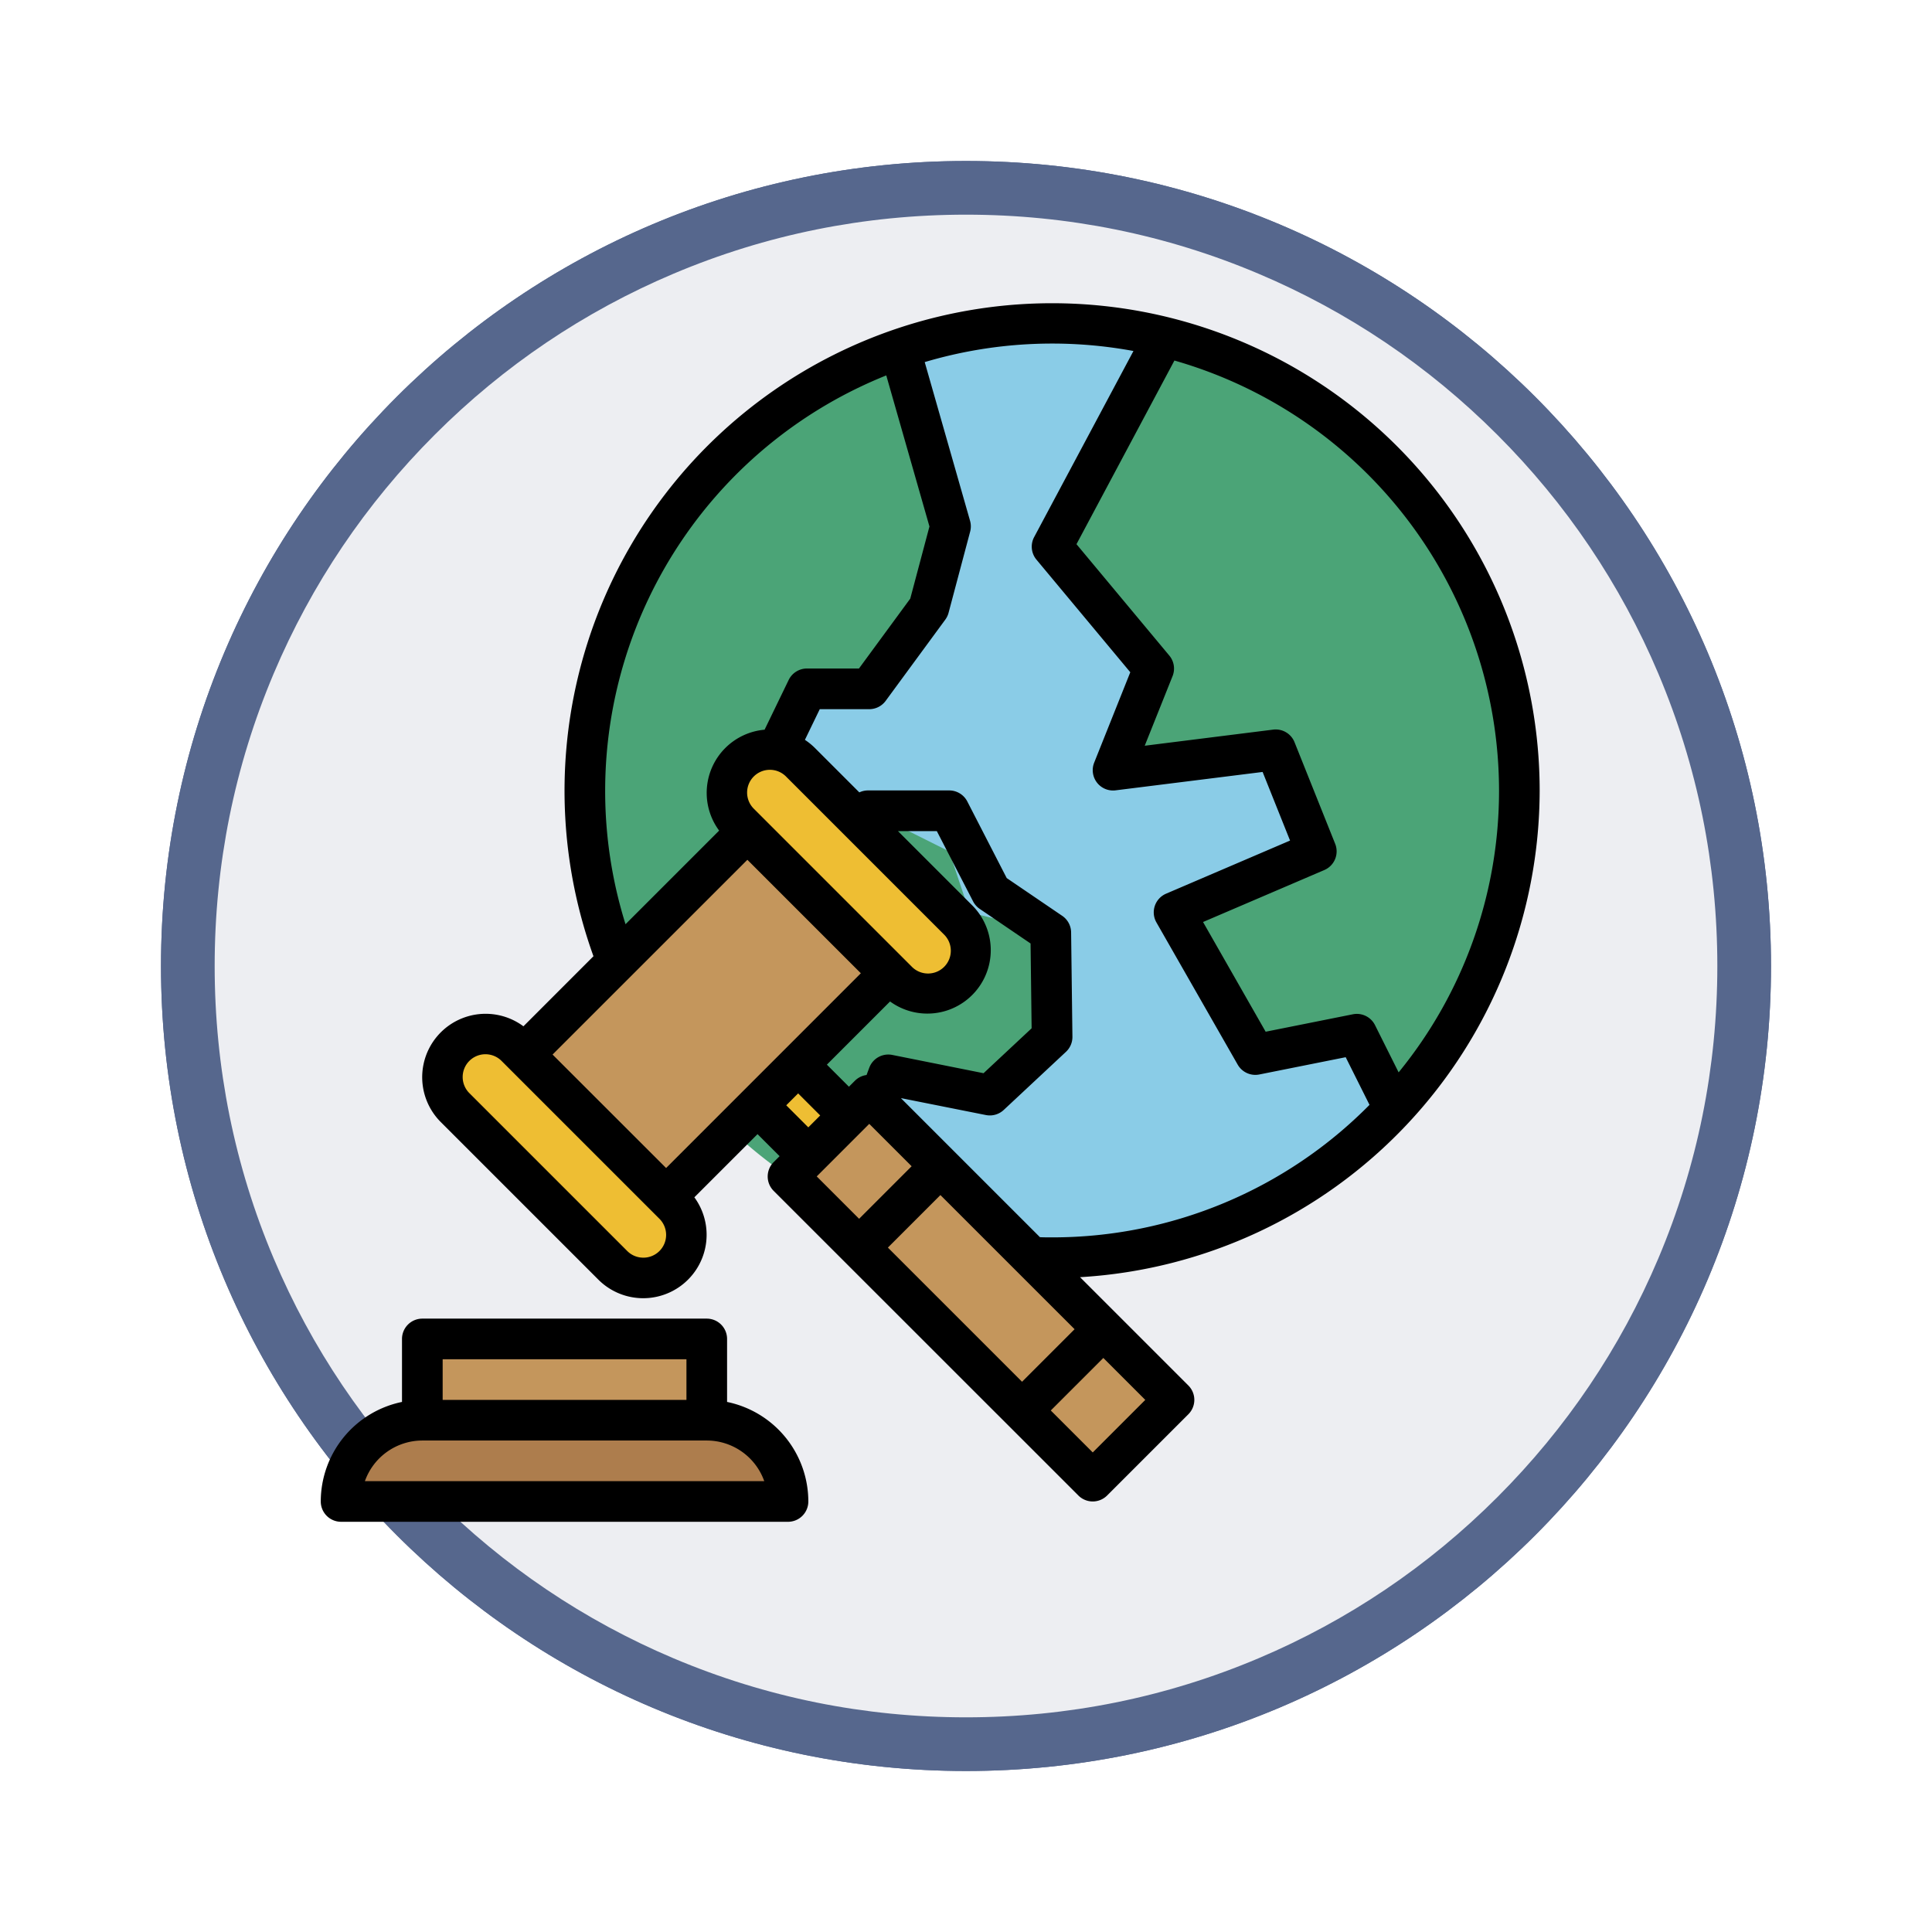 <svg xmlns="http://www.w3.org/2000/svg" xmlns:xlink="http://www.w3.org/1999/xlink" width="108" height="108" viewBox="0 0 108 108">
  <defs>
    <filter id="Path_978624" x="0" y="0" width="108" height="108" filterUnits="userSpaceOnUse">
      <feOffset dy="3" input="SourceAlpha"/>
      <feGaussianBlur stdDeviation="3" result="blur"/>
      <feFlood flood-opacity="0.161"/>
      <feComposite operator="in" in2="blur"/>
      <feComposite in="SourceGraphic"/>
    </filter>
    <filter id="Path_1076716" x="0" y="0" width="108" height="108" filterUnits="userSpaceOnUse">
      <feOffset dy="3" input="SourceAlpha"/>
      <feGaussianBlur stdDeviation="3" result="blur-2"/>
      <feFlood flood-opacity="0.161"/>
      <feComposite operator="in" in2="blur-2"/>
      <feComposite in="SourceGraphic"/>
    </filter>
  </defs>
  <g id="Group_1209807" data-name="Group 1209807" transform="translate(-617 -3492)">
    <g id="Group_1209415" data-name="Group 1209415" transform="translate(0 7)">
      <g id="Group_1208078" data-name="Group 1208078" transform="translate(1 2999)">
        <g id="Group_1181203" data-name="Group 1181203" transform="translate(625 492)">
          <g id="Group_1172348" data-name="Group 1172348" transform="translate(0)">
            <g id="Group_1171897" data-name="Group 1171897">
              <g id="Group_1171052" data-name="Group 1171052">
                <g id="Group_1164581" data-name="Group 1164581">
                  <g id="Group_1144123" data-name="Group 1144123">
                    <g transform="matrix(1, 0, 0, 1, -9, -6)" filter="url(#Path_978624)">
                      <g id="Path_978624-2" data-name="Path 978624" transform="translate(9 6)" fill="#edeef2">
                        <path d="M 45 88.5 C 39.127 88.5 33.43 87.35 28.068 85.082 C 22.889 82.891 18.236 79.755 14.241 75.759 C 10.245 71.764 7.109 67.111 4.918 61.932 C 2.65 56.57 1.5 50.873 1.5 45 C 1.5 39.127 2.65 33.43 4.918 28.068 C 7.109 22.889 10.245 18.236 14.241 14.241 C 18.236 10.245 22.889 7.109 28.068 4.918 C 33.43 2.65 39.127 1.5 45 1.5 C 50.873 1.5 56.57 2.65 61.932 4.918 C 67.111 7.109 71.764 10.245 75.759 14.241 C 79.755 18.236 82.891 22.889 85.082 28.068 C 87.35 33.43 88.5 39.127 88.5 45 C 88.5 50.873 87.35 56.57 85.082 61.932 C 82.891 67.111 79.755 71.764 75.759 75.759 C 71.764 79.755 67.111 82.891 61.932 85.082 C 56.57 87.35 50.873 88.5 45 88.5 Z" stroke="none"/>
                        <path d="M 45 3 C 39.329 3 33.829 4.11 28.653 6.299 C 23.652 8.415 19.16 11.443 15.302 15.302 C 11.443 19.16 8.415 23.652 6.299 28.653 C 4.11 33.829 3 39.329 3 45 C 3 50.671 4.11 56.171 6.299 61.347 C 8.415 66.348 11.443 70.84 15.302 74.698 C 19.16 78.557 23.652 81.585 28.653 83.701 C 33.829 85.89 39.329 87 45 87 C 50.671 87 56.171 85.89 61.347 83.701 C 66.348 81.585 70.84 78.557 74.698 74.698 C 78.557 70.84 81.585 66.348 83.701 61.347 C 85.89 56.171 87 50.671 87 45 C 87 39.329 85.89 33.829 83.701 28.653 C 81.585 23.652 78.557 19.16 74.698 15.302 C 70.84 11.443 66.348 8.415 61.347 6.299 C 56.171 4.11 50.671 3 45 3 M 45 0 C 69.853 0 90 20.147 90 45 C 90 69.853 69.853 90 45 90 C 20.147 90 0 69.853 0 45 C 0 20.147 20.147 0 45 0 Z" stroke="none" fill="#56678d"/>
                      </g>
                    </g>
                    <g transform="matrix(1, 0, 0, 1, -9, -6)" filter="url(#Path_1076716)">
                      <g id="Path_1076716-2" data-name="Path 1076716" transform="translate(9 6)" fill="#edeef2">
                        <path d="M 45 88.5 C 39.127 88.5 33.43 87.35 28.068 85.082 C 22.889 82.891 18.236 79.755 14.241 75.759 C 10.245 71.764 7.109 67.111 4.918 61.932 C 2.65 56.57 1.5 50.873 1.5 45 C 1.5 39.127 2.65 33.43 4.918 28.068 C 7.109 22.889 10.245 18.236 14.241 14.241 C 18.236 10.245 22.889 7.109 28.068 4.918 C 33.43 2.65 39.127 1.5 45 1.5 C 50.873 1.5 56.57 2.65 61.932 4.918 C 67.111 7.109 71.764 10.245 75.759 14.241 C 79.755 18.236 82.891 22.889 85.082 28.068 C 87.35 33.43 88.5 39.127 88.5 45 C 88.5 50.873 87.35 56.57 85.082 61.932 C 82.891 67.111 79.755 71.764 75.759 75.759 C 71.764 79.755 67.111 82.891 61.932 85.082 C 56.57 87.35 50.873 88.5 45 88.5 Z" stroke="none"/>
                        <path d="M 45 3 C 39.329 3 33.829 4.11 28.653 6.299 C 23.652 8.415 19.16 11.443 15.302 15.302 C 11.443 19.16 8.415 23.652 6.299 28.653 C 4.11 33.829 3 39.329 3 45 C 3 50.671 4.11 56.171 6.299 61.347 C 8.415 66.348 11.443 70.84 15.302 74.698 C 19.16 78.557 23.652 81.585 28.653 83.701 C 33.829 85.89 39.329 87 45 87 C 50.671 87 56.171 85.89 61.347 83.701 C 66.348 81.585 70.84 78.557 74.698 74.698 C 78.557 70.84 81.585 66.348 83.701 61.347 C 85.89 56.171 87 50.671 87 45 C 87 39.329 85.89 33.829 83.701 28.653 C 81.585 23.652 78.557 19.16 74.698 15.302 C 70.84 11.443 66.348 8.415 61.347 6.299 C 56.171 4.11 50.671 3 45 3 M 45 0 C 69.853 0 90 20.147 90 45 C 90 69.853 69.853 90 45 90 C 20.147 90 0 69.853 0 45 C 0 20.147 20.147 0 45 0 Z" stroke="none" fill="#56678d"/>
                      </g>
                    </g>
                  </g>
                </g>
              </g>
            </g>
          </g>
        </g>
      </g>
      <g id="ley_1_" data-name="ley (1)" transform="translate(618.931 3485.931)">
        <path id="Path_1078559" data-name="Path 1078559" d="M172.578,50.109a26.091,26.091,0,1,1-19.859-25.364A26.091,26.091,0,0,1,172.578,50.109Z" transform="translate(-89.576 -6.854)" fill="#8acce7"/>
        <path id="Path_1078560" data-name="Path 1078560" d="M146.118,72.492l-3.479,3.251-5.678-1.136-2.707,7.376A26.129,26.129,0,0,1,137.6,34.01l2.839,9.935-1.208,4.543-4.543,4.543h-2.271l-2.2,4.543,4.47,3.407,1.136-1.136,4.543,2.271,1.136,3.407,4.543,1.136Z" transform="translate(-89.236 -15.453)" fill="#4ba477"/>
        <path id="Path_1078561" data-name="Path 1078561" d="M330.119,54.684a26.035,26.035,0,0,1-7,17.8l-2.084-4.169-5.678,1.136L310.814,61.5l7.949-3.407-2.271-5.678-9.085,1.136,2.271-5.678L304,41.057l6.26-11.737A26.131,26.131,0,0,1,330.119,54.684Z" transform="translate(-247.117 -11.429)" fill="#4ba477"/>
        <rect id="Rectangle_418078" data-name="Rectangle 418078" width="3.212" height="4.818" transform="translate(39.848 60.29) rotate(-45)" fill="#eebe33"/>
        <path id="Path_1078562" data-name="Path 1078562" d="M28.543,456h15.9a4.543,4.543,0,0,1,4.543,4.543H24A4.543,4.543,0,0,1,28.543,456Z" transform="translate(-6.864 -377.54)" fill="#ad7d4d"/>
        <rect id="Rectangle_418079" data-name="Rectangle 418079" width="16" height="4" transform="translate(22 74)" fill="#c4965c"/>
        <path id="Path_1078563" data-name="Path 1078563" d="M64.706,308.113l8.809,8.809a2.409,2.409,0,0,0,1.7.706h0a2.409,2.409,0,0,0,2.409-2.409h0a2.409,2.409,0,0,0-.706-1.7l-8.809-8.809a2.409,2.409,0,0,0-1.7-.706h0A2.409,2.409,0,0,0,64,306.409h0A2.409,2.409,0,0,0,64.706,308.113Z" transform="translate(-41.186 -247.118)" fill="#eebe33"/>
        <path id="Path_1078564" data-name="Path 1078564" d="M176.706,196.112l8.809,8.809a2.409,2.409,0,0,0,1.7.706h0a2.409,2.409,0,0,0,2.409-2.409h0a2.409,2.409,0,0,0-.706-1.7l-8.809-8.809a2.409,2.409,0,0,0-1.7-.706h0A2.409,2.409,0,0,0,176,194.409h0a2.409,2.409,0,0,0,.706,1.7Z" transform="translate(-137.287 -151.016)" fill="#eebe33"/>
        <rect id="Rectangle_418080" data-name="Rectangle 418080" width="17.666" height="11.242" transform="translate(27.356 58.018) rotate(-45)" fill="#c4965c"/>
        <rect id="Rectangle_418081" data-name="Rectangle 418081" width="6.424" height="24.09" transform="translate(42.12 64.832) rotate(-45)" fill="#c4965c"/>
        <path id="Path_1078565" data-name="Path 1078565" d="M38.713,420.657v-3.521A1.136,1.136,0,0,0,37.577,416h-15.9a1.136,1.136,0,0,0-1.136,1.136v3.521A5.688,5.688,0,0,0,16,426.221a1.136,1.136,0,0,0,1.136,1.136H42.119a1.136,1.136,0,0,0,1.136-1.136,5.688,5.688,0,0,0-4.543-5.564Zm-2.271-2.386v2.271H22.814v-2.271Zm-17.975,6.814a3.413,3.413,0,0,1,3.212-2.271h15.9a3.413,3.413,0,0,1,3.212,2.271Z" transform="translate(0 -343.219)"/>
        <path id="Path_1078566" data-name="Path 1078566" d="M118.459,43.255a27.255,27.255,0,1,0-52.893,9.268L61.651,56.44A3.545,3.545,0,0,0,57.038,61.8l8.809,8.809A3.545,3.545,0,0,0,71.206,66l3.532-3.532L75.971,63.7l-.333.333a1.136,1.136,0,0,0,0,1.606L92.673,82.669a1.136,1.136,0,0,0,1.606,0l4.543-4.543a1.136,1.136,0,0,0,0-1.606l-6.056-6.056A27.289,27.289,0,0,0,118.459,43.255Zm-2.271,0a24.866,24.866,0,0,1-5.613,15.76l-1.32-2.641a1.136,1.136,0,0,0-1.238-.606l-4.875.975-3.5-6.133,6.779-2.905a1.136,1.136,0,0,0,.607-1.466l-2.271-5.678a1.134,1.134,0,0,0-1.2-.705l-7.175.9,1.556-3.891a1.135,1.135,0,0,0-.182-1.149l-5.189-6.227,5.475-10.266A25.029,25.029,0,0,1,116.188,43.255Zm-49.968,0a25.024,25.024,0,0,1,15.714-23.2L84.348,28.5l-1.073,4.033-2.867,3.906H77.5a1.136,1.136,0,0,0-1.022.641l-1.346,2.78A3.545,3.545,0,0,0,72.591,45.5l-5.233,5.233a24.922,24.922,0,0,1-1.138-7.477Zm14.76,15.508-.148.4a1.129,1.129,0,0,0-.652.321l-.333.333-1.233-1.233,3.532-3.532A3.545,3.545,0,0,0,86.759,49.7l-4.17-4.17h2.172l2.027,3.928a1.136,1.136,0,0,0,.37.418L90,51.81l.059,4.742-2.687,2.51L82.269,58.04A1.135,1.135,0,0,0,80.981,58.763Zm-17.7-.744L74.17,47.132l6.343,6.343L69.627,64.362ZM85.153,51.3a1.273,1.273,0,1,1-1.8,1.8l-8.809-8.809a1.273,1.273,0,1,1,1.8-1.8Zm-16.8,18.073a1.265,1.265,0,0,1-.9-.373l-8.809-8.809a1.273,1.273,0,1,1,1.8-1.8L69.254,67.2a1.273,1.273,0,0,1-.9,2.174Zm7.99-8.517.665-.665,1.233,1.233-.665.665Zm4.64,1.038,2.369,2.369L80.416,67.2l-2.369-2.369ZM92.461,73.373l-2.936,2.937-7.5-7.5,2.936-2.936Zm1.015,6.888-2.345-2.345,2.937-2.937,2.345,2.345ZM91.2,68.239c-.225,0-.45,0-.675-.01l-7.757-7.757.005-.014L87.5,61.4a1.136,1.136,0,0,0,1-.284l3.48-3.25a1.135,1.135,0,0,0,.36-.844l-.073-5.835a1.135,1.135,0,0,0-.5-.924l-3.1-2.109L86.463,43.87a1.136,1.136,0,0,0-1.009-.615H80.911a1.134,1.134,0,0,0-.483.109L77.95,40.886a3.58,3.58,0,0,0-.564-.459l.83-1.715h2.768a1.136,1.136,0,0,0,.916-.464l3.334-4.542a1.135,1.135,0,0,0,.182-.38l1.208-4.543a1.136,1.136,0,0,0-.006-.6l-2.535-8.873a25.024,25.024,0,0,1,11.669-.62L90.2,29.093a1.135,1.135,0,0,0,.13,1.261l5.245,6.294L93.557,41.7a1.136,1.136,0,0,0,1.2,1.549l8.215-1.027,1.534,3.835-6.931,2.97a1.136,1.136,0,0,0-.539,1.607l4.543,7.949a1.136,1.136,0,0,0,1.209.55l4.828-.966,1.332,2.664A24.907,24.907,0,0,1,91.2,68.239Z" transform="translate(-34.322)"/>
      </g>
    </g>
  </g>
</svg>
